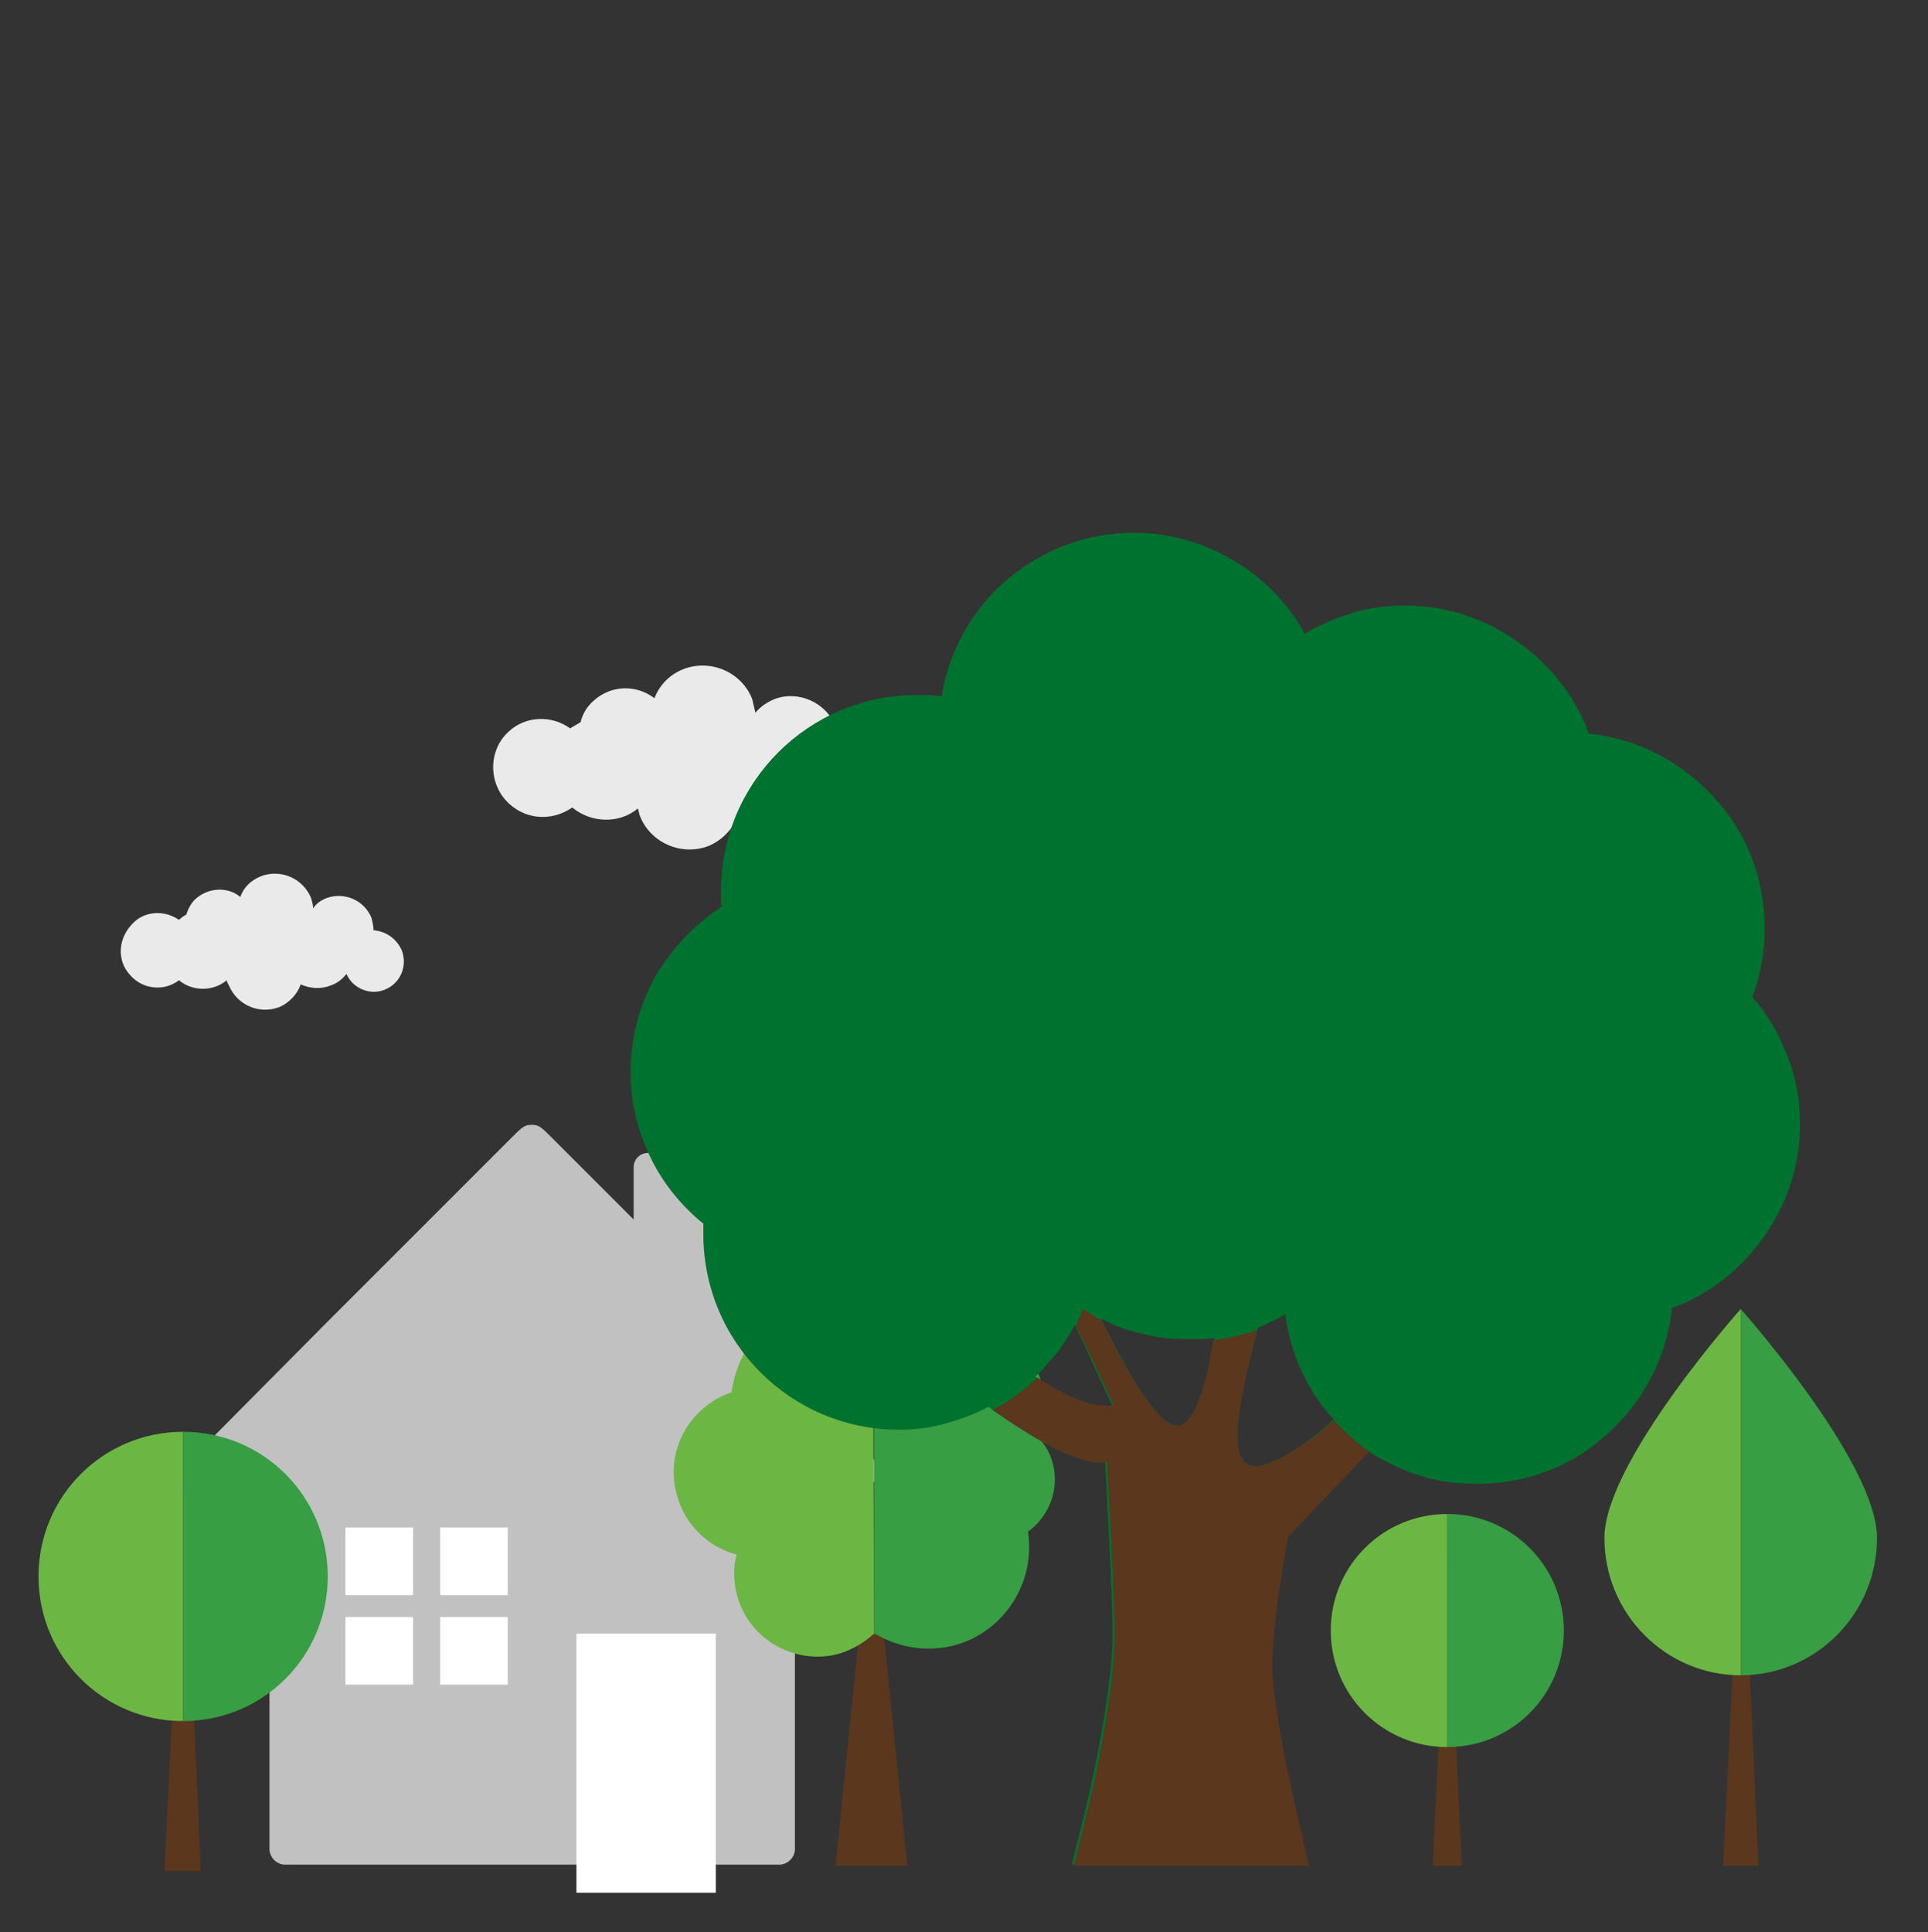 <?xml version="1.0" encoding="utf-8"?>
<!-- Generator: Adobe Illustrator 22.1.0, SVG Export Plug-In . SVG Version: 6.00 Build 0)  -->
<svg version="1.1" id="Layer_1" xmlns="http://www.w3.org/2000/svg" xmlns:xlink="http://www.w3.org/1999/xlink" x="0px" y="0px"
	 viewBox="0 0 185.3 185.7" style="enable-background:new 0 0 185.3 185.7;" xml:space="preserve">
<rect x="0" y="0" width="185.3" height="185.7" fill="#333333" stroke="none"/>
<style type="text/css">
	.st0{fill:#FFFFFF;}
	.st1{fill:#C1C1C1;}
	.st2{fill:#EAEAEA;}
	.st3{fill:#5A371D;}
	.st4{fill:#6CB743;}
	.st5{fill:#379E43;}
	.st6{fill:#00722F;}
</style>
<g>
	<path class="st0" d="M49.5,157.6L49.5,157.6L49.5,157.6L49.5,157.6L49.5,157.6L49.5,157.6z"/>
	<path class="st1" d="M74.9,179.2c0.8,0,1.5-0.7,1.5-1.5v-35h6.8l0,0c0.7,0,1.3-0.6,1.3-1.4c0-0.4-0.1-0.7-0.4-0.9l0,0l0,0l0,0
		l-13-13.1v-15.1c0-0.8-0.6-1.4-1.4-1.4h-7.4c-0.8,0-1.4,0.6-1.4,1.4v5l-7.8-7.8c-1.1-1.1-1.3-1.3-2-1.3s-0.9,0.2-2,1.3l-7.8,7.8
		l-10.1,10.1l-13,13.1l0,0l0,0l0,0c-0.2,0.2-0.4,0.6-0.4,0.9c0,0.7,0.6,1.4,1.3,1.4l0,0h6.8v35c0,0.8,0.7,1.5,1.5,1.5H74.9z"/>
	<g>
		<rect x="42.3" y="146.8" class="st0" width="6.5" height="6.5"/>
		<rect x="33.2" y="146.8" class="st0" width="6.5" height="6.5"/>
		<rect x="42.3" y="155.4" class="st0" width="6.5" height="6.5"/>
		<rect x="33.2" y="155.4" class="st0" width="6.5" height="6.5"/>
	</g>
	<rect x="55.4" y="157" class="st0" width="13.4" height="24.9"/>
</g>
<path class="st2" d="M48.6,76.9c1.7,1.9,4.4,2.1,6.4,0.7c1.8,1.5,4.5,1.6,6.3,0.1c0.1,0.2,0.1,0.5,0.2,0.7c1,2.6,4,3.9,6.6,2.9
	c1.4-0.6,2.4-1.7,2.9-3.1c1.2,0.5,2.6,0.6,3.9,0.1c0.8-0.3,1.5-0.8,2-1.4c0.9,1.9,3.1,2.9,5.1,2.1s3-3.1,2.2-5.1
	c-0.6-1.5-2.1-2.5-3.6-2.5c0-0.5-0.1-1.1-0.3-1.6c-0.9-2.3-3.6-3.5-5.9-2.6c-0.7,0.3-1.3,0.7-1.8,1.3c-0.1-0.4-0.2-0.9-0.3-1.3
	c-1-2.6-4-3.9-6.6-2.9c-1.3,0.5-2.3,1.5-2.8,2.8c-1.7-1.3-4.1-1.3-5.8,0.2c-0.7,0.6-1.1,1.3-1.3,2.1c-0.3,0.2-0.7,0.4-1,0.6
	c-1.8-1.3-4.3-1.2-5.9,0.3C47,72,46.9,75,48.6,76.9"/>
<path class="st2" d="M12.5,93.7c1.2,1.4,3.3,1.6,4.7,0.5c1.3,1.1,3.3,1.1,4.6,0c0,0.2,0.1,0.3,0.2,0.5c0.8,1.9,2.9,2.8,4.8,2.1
	c1-0.4,1.8-1.3,2.1-2.2c0.9,0.4,1.9,0.5,2.9,0.1c0.6-0.2,1.1-0.6,1.5-1.1c0.6,1.4,2.3,2.1,3.7,1.5c1.5-0.6,2.2-2.3,1.6-3.8
	c-0.5-1.1-1.5-1.8-2.7-1.9c0-0.4-0.1-0.8-0.2-1.2c-0.7-1.7-2.6-2.5-4.3-1.9c-0.5,0.2-1,0.5-1.3,1c0-0.3-0.1-0.6-0.2-1
	c-0.8-1.9-2.9-2.8-4.8-2.1c-1,0.4-1.7,1.1-2,2c-1.2-1-3-0.9-4.2,0.1c-0.5,0.4-0.8,1-1,1.6c-0.2,0.1-0.5,0.3-0.7,0.5
	c-1.3-0.9-3.1-0.9-4.3,0.2C11.3,90.1,11.2,92.3,12.5,93.7"/>
<path class="st2" d="M134.3,93.7c1.2,1.4,3.3,1.6,4.7,0.5c1.3,1.1,3.3,1.1,4.6,0c0,0.2,0.1,0.3,0.2,0.5c0.8,1.9,2.9,2.8,4.8,2.1
	c1-0.4,1.8-1.3,2.1-2.2c0.9,0.4,1.9,0.5,2.9,0.1c0.6-0.2,1.1-0.6,1.5-1.1c0.6,1.4,2.3,2.1,3.7,1.5c1.5-0.6,2.2-2.3,1.6-3.8
	c-0.5-1.1-1.5-1.8-2.7-1.9c0-0.4-0.1-0.8-0.2-1.2c-0.7-1.7-2.6-2.5-4.3-1.9c-0.5,0.2-1,0.5-1.3,1c0-0.3-0.1-0.6-0.2-1
	c-0.8-1.9-2.9-2.8-4.8-2.1c-1,0.4-1.7,1.1-2,2c-1.2-1-3-0.9-4.2,0.1c-0.5,0.4-0.8,1-1,1.6c-0.2,0.1-0.5,0.3-0.7,0.5
	c-1.3-0.9-3.1-0.9-4.3,0.2C133.1,90.1,133,92.3,134.3,93.7"/>
<g>
	<g>
		<polygon class="st3" points="17.6,179.8 15.8,179.8 16.7,161.4 17.6,142.9 18.5,161.4 19.3,179.8 		"/>
	</g>
	<path class="st4" d="M17.6,137.6c-7.7,0-13.9,6.2-13.9,13.9s6.2,13.9,13.9,13.9V137.6z"/>
	<path class="st5" d="M17.6,137.6c7.7,0,13.9,6.2,13.9,13.9s-6.2,13.9-13.9,13.9V137.6z"/>
</g>
<g>
	<polygon class="st3" points="83.8,179.3 80.3,179.3 82,162.5 83.8,145.7 85.5,162.5 87.2,179.3 	"/>
	<path class="st4" d="M83.9,123.9c-1.3-0.2-2.7-0.3-4.1,0c-5.1,0.9-8.8,5.1-9.5,9.9c-3.8,1.3-6.2,5.2-5.4,9.2
		c0.6,3.2,2.9,5.6,5.9,6.4c-0.3,1-0.3,2.1-0.1,3.3c0.8,4.3,4.9,7.1,9.2,6.4c1.6-0.3,3-1.1,4.1-2.1L83.9,123.9L83.9,123.9z"/>
	<path class="st5" d="M101.3,141.2c-0.2-1.3-0.8-2.4-1.7-3.2c0.6-1.4,0.8-3,0.6-4.6c-0.8-4.3-4.9-7.1-9.2-6.3
		c-0.2,0-0.5,0.1-0.7,0.2c-1.7-1.7-3.9-2.9-6.3-3.3v33.1c0,0,0,0,0.1-0.1c2,1.2,4.4,1.7,6.8,1.3c5.2-0.9,8.7-5.9,7.9-11.1
		C100.6,145.9,101.7,143.6,101.3,141.2z"/>
</g>
<g>
	<g>
		<path class="st6" d="M168.4,95.8c0.4-1,0.7-2.1,0.9-3.2c0.2-1.1,0.3-2.3,0.3-3.4c0-4.9-1.8-9.3-4.9-12.6c-3-3.3-7.2-5.6-12-6.1
			c-1.3-3.6-3.7-6.6-6.8-8.8s-6.8-3.5-10.8-3.5c-1.8,0-3.5,0.2-5.1,0.7s-3.1,1.1-4.6,2c-1.6-2.9-3.9-5.3-6.8-7
			c-2.8-1.7-6.1-2.7-9.6-2.7c-4.7,0-8.9,1.7-12.2,4.5c-3.3,2.8-5.6,6.8-6.3,11.2c-0.4,0-0.8-0.1-1.2-0.1c-0.4,0-0.8,0-1.2,0
			c-5.2,0-9.9,2.1-13.3,5.5c-3.4,3.4-5.5,8.1-5.5,13.3c0,0.3,0,0.5,0,0.8c0,0.3,0,0.5,0.1,0.7c-2.6,1.7-4.8,4-6.4,6.7
			c-1.5,2.7-2.4,5.9-2.4,9.2c0,3,0.7,5.7,1.9,8.2c1.2,2.5,3,4.7,5.1,6.4c0,0.2,0,0.3,0,0.5s0,0.3,0,0.5c0,5.2,2.1,9.9,5.5,13.3
			s8.1,5.5,13.3,5.5c1.6,0,3.1-0.2,4.5-0.6c1.4-0.4,2.8-0.9,4.1-1.6c1.8,1.3,4,2.7,6,3.8c2,1,3.9,1.7,5.2,1.4c0,0,0.2,3.6,0.4,7.6
			c0.2,4,0.4,8.5,0.3,10.3c-0.2,3.5-0.8,7.1-1.5,10.7s-1.6,7-2.4,10.2h11.3h11.3c0,0-0.8-3.5-1.7-7.5c-0.9-4-1.7-8.7-1.8-11
			c-0.1-2.3,0.3-5.6,0.7-8.3c0.4-2.7,0.8-4.8,0.8-4.8l3.9-4.1l3.9-4.1c1.5,1,3.2,1.8,5,2.4c1.8,0.6,3.7,0.8,5.6,0.8
			c4.9,0,9.3-1.8,12.6-4.9c3.3-3,5.6-7.2,6.1-12c3.6-1.3,6.6-3.7,8.8-6.8c2.2-3.1,3.5-6.8,3.5-10.8c0-2.4-0.4-4.7-1.3-6.8
			C171,99.4,169.9,97.5,168.4,95.8z M99.5,132.3c0.8-0.7,1.4-1.5,2.1-2.3c0.6-0.8,1.2-1.7,1.7-2.7l1.8,3.9l1.8,3.9
			c0,0-0.5,0.2-1.7,0C104.1,134.8,102.2,134.1,99.5,132.3z M113.3,137c-1,0.2-2.2-1.2-3.6-3.2c-1.3-2-2.7-4.7-3.9-7.1
			c1.3,0.7,2.6,1.2,4.1,1.5c1.4,0.4,2.9,0.5,4.4,0.5c0.4,0,0.8,0,1.2,0c0.4,0,0.8-0.1,1.2-0.1c-0.3,1.9-0.7,3.9-1.3,5.5
			C114.9,135.7,114.2,136.9,113.3,137z M121.4,140.8c-2.2,0.6-2.7-1.4-2.4-4.2c0.3-2.8,1.2-6.4,1.9-9c0.5-0.2,0.9-0.4,1.3-0.6
			s0.9-0.4,1.3-0.7c0.3,1.9,0.8,3.8,1.6,5.5c0.8,1.7,1.8,3.3,3.1,4.6c-1.1,1-2.2,1.9-3.4,2.7C123.7,139.9,122.5,140.5,121.4,140.8z"
			/>
	</g>
	<path class="st3" d="M128.2,136.5c-1.1,0.9-2.2,1.9-3.4,2.6c-1.2,0.8-2.3,1.4-3.4,1.7c-2.2,0.6-2.7-1.4-2.4-4.2
		c0.3-2.7,1.2-6.2,1.8-8.8c-1.3,0.5-2.7,0.8-4.2,1c-0.3,1.9-0.7,3.8-1.2,5.3c-0.6,1.6-1.2,2.7-2.1,2.9c-1,0.2-2.2-1.2-3.6-3.2
		c-1.3-2-2.7-4.6-3.8-6.9c-0.6-0.3-1.2-0.7-1.8-1.1c-0.2,0.6-0.5,1.1-0.7,1.6l1.8,3.7l1.8,3.9c0,0-0.5,0.2-1.7,0s-3-0.9-5.6-2.6
		c-1.3,1.2-2.7,2.3-4.3,3.1c1.7,1.2,3.8,2.6,5.8,3.6s3.9,1.7,5.2,1.4c0,0,0.2,3.6,0.4,7.6c0.2,4,0.4,8.5,0.3,10.3
		c-0.2,3.5-0.8,7.1-1.5,10.7c-0.7,3.6-1.6,7-2.4,10.2h11.3h11.3c0,0-0.8-3.5-1.7-7.5c-0.9-4-1.7-8.7-1.8-11
		c-0.1-2.3,0.3-5.6,0.7-8.3c0.4-2.7,0.8-4.8,0.8-4.8l3.9-4.1l3.9-4.1c0,0,0.1,0,0.1,0.1C130.4,138.7,129.2,137.6,128.2,136.5z"/>
</g>
<g>
	<g>
		<polygon class="st3" points="139.1,179.3 137.7,179.3 138.4,164.5 139.1,149.7 139.8,164.5 140.5,179.3 		"/>
	</g>
	<path class="st4" d="M139.1,145.5c-6.2,0-11.2,5-11.2,11.2s5,11.2,11.2,11.2V145.5z"/>
	<path class="st5" d="M139.1,145.5c6.2,0,11.2,5,11.2,11.2s-5,11.2-11.2,11.2V145.5z"/>
</g>
<g>
	<polygon class="st3" points="167.3,179.3 165.6,179.3 166.5,161.3 167.3,143.4 168.2,161.3 169,179.3 	"/>
	<path class="st4" d="M167.3,125.8L167.3,125.8c0,0-13.1,14.7-13.1,22c0,7.3,5.9,13.2,13.1,13.2l0,0V125.8z"/>
	<path class="st5" d="M167.3,125.8C167.3,125.8,167.4,125.8,167.3,125.8c0,0,13.1,14.7,13.1,22c0,7.3-5.9,13.2-13.1,13.2l0,0V125.8z
		"/>
</g>
</svg>
